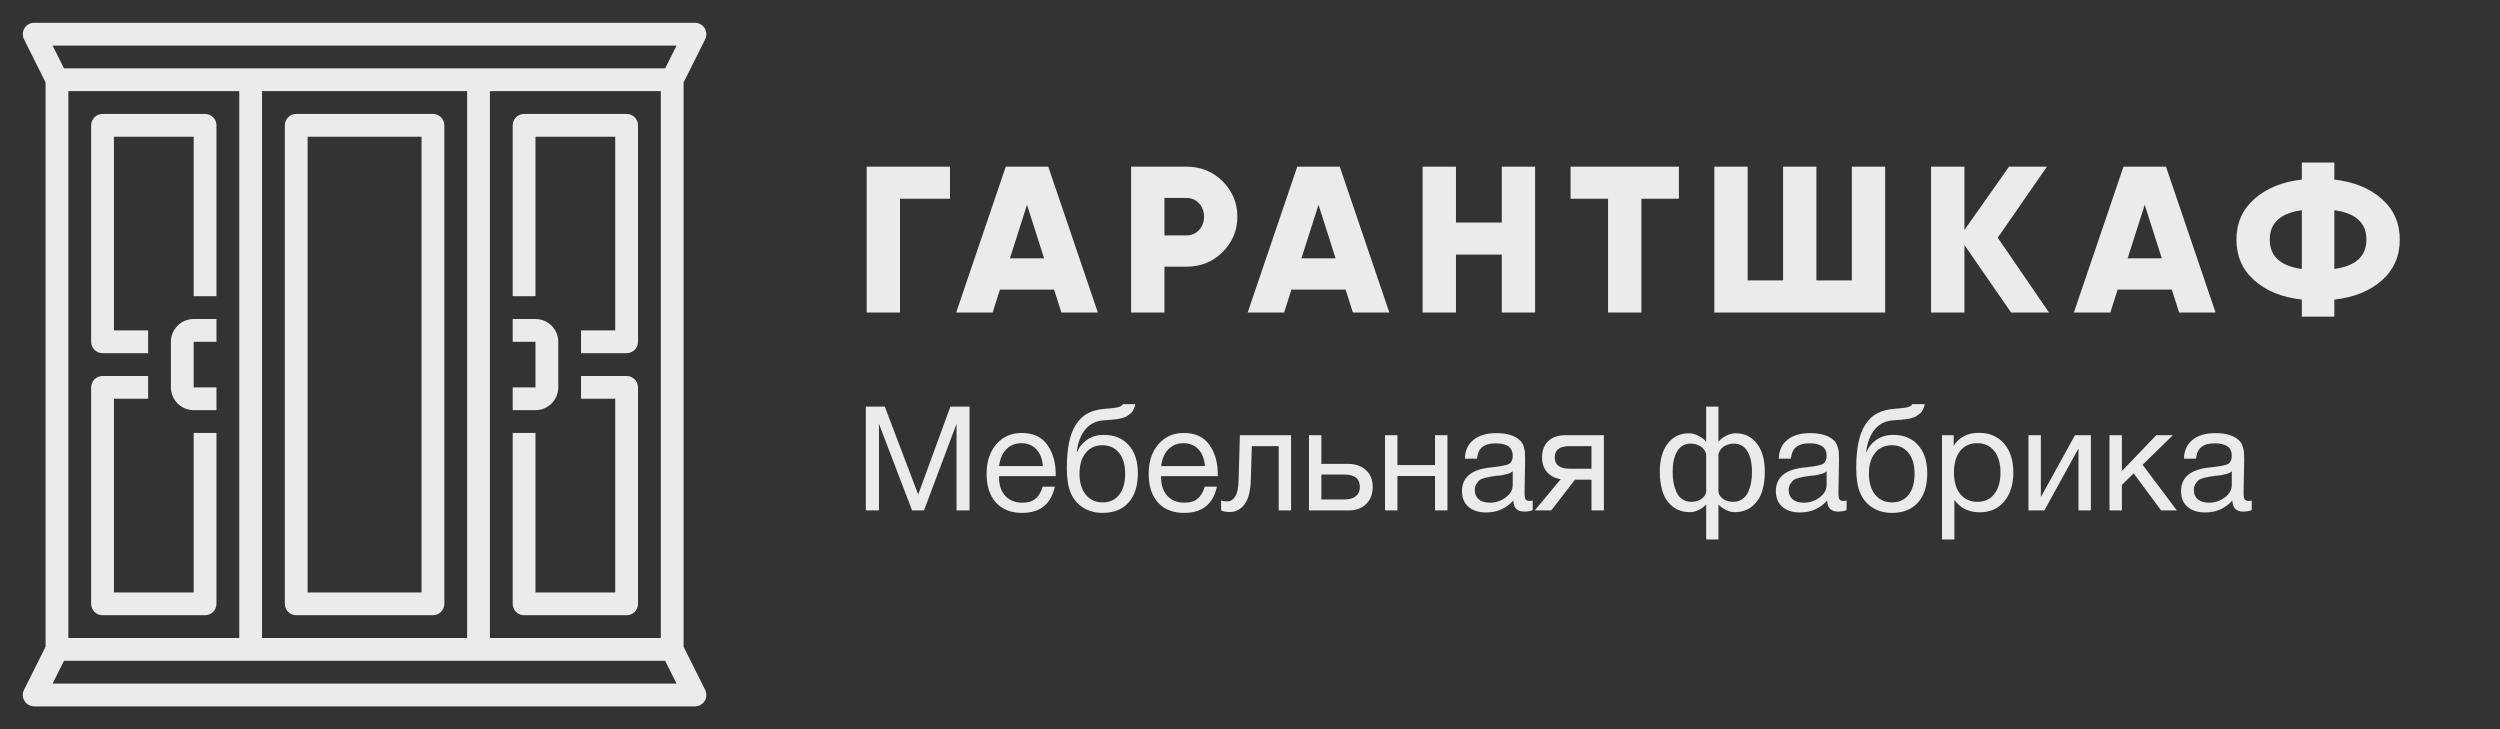 <svg width="240" height="70" viewBox="0 0 240 70" fill="none" xmlns="http://www.w3.org/2000/svg">
<rect x="0" y="0" width="240" height="70" fill="#333333" stroke="none"/>
<g clip-path="url(#clip0_67_142)">
<path d="M83.12 39.032H84.94L88.146 47.474L91.24 39.032H93.074V49H91.828V40.684L88.706 49H87.558L84.38 40.684V49H83.12V39.032ZM101.265 46.718C100.901 48.398 99.851 49.238 98.115 49.238C97.051 49.238 96.216 48.907 95.609 48.244C95.012 47.581 94.713 46.662 94.713 45.486C94.713 44.319 95.021 43.377 95.637 42.658C96.263 41.93 97.075 41.566 98.073 41.566C99.184 41.566 100.005 41.944 100.537 42.7C101.079 43.447 101.349 44.394 101.349 45.542V45.71H95.917L95.903 45.794C95.903 46.559 96.104 47.161 96.505 47.6C96.907 48.039 97.457 48.258 98.157 48.258C98.68 48.258 99.091 48.137 99.389 47.894C99.697 47.651 99.935 47.259 100.103 46.718H101.265ZM100.117 44.744C100.061 44.053 99.851 43.517 99.487 43.134C99.123 42.742 98.643 42.546 98.045 42.546C97.467 42.546 96.986 42.742 96.603 43.134C96.221 43.526 95.992 44.063 95.917 44.744H100.117ZM103.283 40.768C103.6 40.273 103.983 39.909 104.431 39.676C104.879 39.433 105.448 39.289 106.139 39.242C106.914 39.186 107.385 39.111 107.553 39.018C107.665 38.962 107.749 38.887 107.805 38.794H108.995C108.967 38.943 108.925 39.079 108.869 39.2C108.822 39.321 108.766 39.429 108.701 39.522C108.645 39.606 108.561 39.685 108.449 39.76C108.346 39.835 108.258 39.9 108.183 39.956C108.108 40.003 107.996 40.049 107.847 40.096C107.707 40.133 107.595 40.166 107.511 40.194C107.427 40.213 107.296 40.231 107.119 40.25C106.951 40.269 106.83 40.283 106.755 40.292C106.68 40.301 106.545 40.311 106.349 40.32C106.153 40.329 106.027 40.339 105.971 40.348C105.206 40.404 104.608 40.703 104.179 41.244C103.75 41.776 103.479 42.49 103.367 43.386H103.409C103.614 42.891 103.941 42.495 104.389 42.196C104.837 41.897 105.355 41.748 105.943 41.748C106.97 41.748 107.772 42.075 108.351 42.728C108.939 43.372 109.233 44.277 109.233 45.444C109.233 46.648 108.934 47.581 108.337 48.244C107.749 48.907 106.918 49.238 105.845 49.238C104.968 49.238 104.226 48.981 103.619 48.468C103.012 47.945 102.639 47.199 102.499 46.228C102.443 45.836 102.415 45.397 102.415 44.912C102.415 43.036 102.704 41.655 103.283 40.768ZM103.633 45.486C103.633 46.307 103.829 46.97 104.221 47.474C104.622 47.978 105.168 48.23 105.859 48.23C106.531 48.23 107.058 47.987 107.441 47.502C107.824 47.017 108.015 46.34 108.015 45.472C108.015 44.623 107.819 43.955 107.427 43.47C107.035 42.985 106.503 42.742 105.831 42.742C105.159 42.742 104.622 42.989 104.221 43.484C103.829 43.969 103.633 44.637 103.633 45.486ZM116.824 46.718C116.46 48.398 115.41 49.238 113.674 49.238C112.61 49.238 111.775 48.907 111.168 48.244C110.571 47.581 110.272 46.662 110.272 45.486C110.272 44.319 110.58 43.377 111.196 42.658C111.821 41.93 112.633 41.566 113.632 41.566C114.743 41.566 115.564 41.944 116.096 42.7C116.637 43.447 116.908 44.394 116.908 45.542V45.71H111.476L111.462 45.794C111.462 46.559 111.663 47.161 112.064 47.6C112.465 48.039 113.016 48.258 113.716 48.258C114.239 48.258 114.649 48.137 114.948 47.894C115.256 47.651 115.494 47.259 115.662 46.718H116.824ZM115.676 44.744C115.62 44.053 115.41 43.517 115.046 43.134C114.682 42.742 114.201 42.546 113.604 42.546C113.025 42.546 112.545 42.742 112.162 43.134C111.779 43.526 111.551 44.063 111.476 44.744H115.676ZM123.943 41.776V49H122.753V42.826H120.177L120.079 46.018C120.051 47.119 119.851 47.917 119.477 48.412C119.104 48.907 118.637 49.154 118.077 49.154C117.732 49.154 117.447 49.103 117.223 49V48.034C117.345 48.099 117.555 48.132 117.853 48.132C118.133 48.132 118.371 47.983 118.567 47.684C118.773 47.376 118.885 46.863 118.903 46.144L119.029 41.776H123.943ZM131.135 45.136C131.564 45.528 131.779 46.065 131.779 46.746C131.779 47.427 131.569 47.973 131.149 48.384C130.738 48.795 130.183 49 129.483 49H125.661V41.776H126.851V44.534H129.427C130.136 44.534 130.705 44.735 131.135 45.136ZM129.049 45.556H126.851V47.95H129.049C129.534 47.95 129.903 47.847 130.155 47.642C130.416 47.427 130.547 47.129 130.547 46.746C130.547 45.953 130.047 45.556 129.049 45.556ZM134.152 49H132.962V41.776H134.152V44.646H137.764V41.776H138.954V49H137.764V45.696H134.152V49ZM147.14 48.048V48.972C146.897 49.065 146.626 49.112 146.328 49.112C145.646 49.112 145.296 48.757 145.278 48.048C144.596 48.813 143.724 49.196 142.66 49.196C141.95 49.196 141.386 49.014 140.966 48.65C140.555 48.286 140.35 47.787 140.35 47.152C140.35 45.864 141.204 45.113 142.912 44.898C143.024 44.879 143.187 44.861 143.402 44.842C144.214 44.749 144.713 44.641 144.9 44.52C145.114 44.371 145.222 44.114 145.222 43.75C145.222 42.957 144.676 42.56 143.584 42.56C143.024 42.56 142.599 42.677 142.31 42.91C142.02 43.134 141.848 43.507 141.792 44.03H140.63C140.648 43.255 140.924 42.653 141.456 42.224C141.988 41.795 142.72 41.58 143.654 41.58C144.671 41.58 145.427 41.813 145.922 42.28C146.08 42.429 146.197 42.625 146.272 42.868C146.346 43.111 146.388 43.311 146.398 43.47C146.407 43.619 146.412 43.848 146.412 44.156C146.412 44.511 146.402 45.047 146.384 45.766C146.365 46.485 146.356 47.021 146.356 47.376C146.356 47.637 146.388 47.824 146.454 47.936C146.528 48.039 146.659 48.09 146.846 48.09C146.92 48.09 147.018 48.076 147.14 48.048ZM145.222 45.248C145.138 45.313 145.049 45.369 144.956 45.416C144.862 45.463 144.741 45.5 144.592 45.528C144.452 45.556 144.354 45.579 144.298 45.598C144.251 45.607 144.13 45.626 143.934 45.654C143.738 45.673 143.635 45.682 143.626 45.682C143.336 45.719 143.145 45.747 143.052 45.766C142.968 45.775 142.8 45.813 142.548 45.878C142.305 45.943 142.132 46.018 142.03 46.102C141.927 46.186 141.824 46.312 141.722 46.48C141.628 46.639 141.582 46.83 141.582 47.054C141.582 47.427 141.708 47.721 141.96 47.936C142.221 48.151 142.576 48.258 143.024 48.258C143.593 48.258 144.102 48.09 144.55 47.754C144.998 47.418 145.222 47.021 145.222 46.564V45.248ZM153.973 49H152.783V46.046H151.201L148.919 49H147.337L149.829 46.004C149.297 45.92 148.863 45.696 148.527 45.332C148.201 44.959 148.037 44.483 148.037 43.904C148.037 43.232 148.238 42.709 148.639 42.336C149.041 41.963 149.596 41.776 150.305 41.776H153.973V49ZM152.783 42.826H150.683C149.731 42.826 149.255 43.185 149.255 43.904C149.255 44.632 149.731 44.996 150.683 44.996H152.783V42.826ZM169.421 45.276C169.421 45.995 169.333 46.634 169.155 47.194C168.978 47.754 168.661 48.225 168.203 48.608C167.755 48.981 167.191 49.168 166.509 49.168C166.248 49.168 165.968 49.093 165.669 48.944C165.371 48.795 165.147 48.631 164.997 48.454H164.969V51.786H163.793V48.454H163.765C163.616 48.631 163.392 48.795 163.093 48.944C162.795 49.093 162.515 49.168 162.253 49.168C161.572 49.168 161.003 48.981 160.545 48.608C160.097 48.225 159.785 47.754 159.607 47.194C159.43 46.634 159.341 45.995 159.341 45.276C159.341 44.137 159.593 43.241 160.097 42.588C160.601 41.925 161.287 41.594 162.155 41.594C162.454 41.594 162.757 41.678 163.065 41.846C163.383 42.005 163.611 42.182 163.751 42.378H163.793V39.032H164.969V42.378H165.011C165.151 42.182 165.375 42.005 165.683 41.846C166.001 41.678 166.309 41.594 166.607 41.594C167.475 41.594 168.161 41.925 168.665 42.588C169.169 43.241 169.421 44.137 169.421 45.276ZM168.189 45.304C168.189 44.473 168.045 43.815 167.755 43.33C167.466 42.835 167.027 42.588 166.439 42.588C166.131 42.588 165.833 42.667 165.543 42.826C165.263 42.985 165.072 43.241 164.969 43.596V47.236C165.016 47.497 165.17 47.721 165.431 47.908C165.702 48.085 166.015 48.174 166.369 48.174C166.715 48.174 167.009 48.09 167.251 47.922C167.503 47.754 167.695 47.525 167.825 47.236C167.956 46.937 168.049 46.634 168.105 46.326C168.161 46.009 168.189 45.668 168.189 45.304ZM163.793 47.236V43.596C163.691 43.241 163.495 42.985 163.205 42.826C162.925 42.667 162.631 42.588 162.323 42.588C161.735 42.588 161.297 42.835 161.007 43.33C160.718 43.815 160.573 44.473 160.573 45.304C160.573 45.668 160.601 46.009 160.657 46.326C160.713 46.634 160.807 46.937 160.937 47.236C161.068 47.525 161.255 47.754 161.497 47.922C161.749 48.09 162.048 48.174 162.393 48.174C162.748 48.174 163.056 48.085 163.317 47.908C163.588 47.721 163.747 47.497 163.793 47.236ZM177.273 48.048V48.972C177.03 49.065 176.759 49.112 176.461 49.112C175.779 49.112 175.429 48.757 175.411 48.048C174.729 48.813 173.857 49.196 172.793 49.196C172.083 49.196 171.519 49.014 171.099 48.65C170.688 48.286 170.483 47.787 170.483 47.152C170.483 45.864 171.337 45.113 173.045 44.898C173.157 44.879 173.32 44.861 173.535 44.842C174.347 44.749 174.846 44.641 175.033 44.52C175.247 44.371 175.355 44.114 175.355 43.75C175.355 42.957 174.809 42.56 173.717 42.56C173.157 42.56 172.732 42.677 172.443 42.91C172.153 43.134 171.981 43.507 171.925 44.03H170.763C170.781 43.255 171.057 42.653 171.589 42.224C172.121 41.795 172.853 41.58 173.787 41.58C174.804 41.58 175.56 41.813 176.055 42.28C176.213 42.429 176.33 42.625 176.405 42.868C176.479 43.111 176.521 43.311 176.531 43.47C176.54 43.619 176.545 43.848 176.545 44.156C176.545 44.511 176.535 45.047 176.517 45.766C176.498 46.485 176.489 47.021 176.489 47.376C176.489 47.637 176.521 47.824 176.587 47.936C176.661 48.039 176.792 48.09 176.979 48.09C177.053 48.09 177.151 48.076 177.273 48.048ZM175.355 45.248C175.271 45.313 175.182 45.369 175.089 45.416C174.995 45.463 174.874 45.5 174.725 45.528C174.585 45.556 174.487 45.579 174.431 45.598C174.384 45.607 174.263 45.626 174.067 45.654C173.871 45.673 173.768 45.682 173.759 45.682C173.469 45.719 173.278 45.747 173.185 45.766C173.101 45.775 172.933 45.813 172.681 45.878C172.438 45.943 172.265 46.018 172.163 46.102C172.06 46.186 171.957 46.312 171.855 46.48C171.761 46.639 171.715 46.83 171.715 47.054C171.715 47.427 171.841 47.721 172.093 47.936C172.354 48.151 172.709 48.258 173.157 48.258C173.726 48.258 174.235 48.09 174.683 47.754C175.131 47.418 175.355 47.021 175.355 46.564V45.248ZM179.066 40.768C179.383 40.273 179.766 39.909 180.214 39.676C180.662 39.433 181.231 39.289 181.922 39.242C182.697 39.186 183.168 39.111 183.336 39.018C183.448 38.962 183.532 38.887 183.588 38.794H184.778C184.75 38.943 184.708 39.079 184.652 39.2C184.605 39.321 184.549 39.429 184.484 39.522C184.428 39.606 184.344 39.685 184.232 39.76C184.129 39.835 184.041 39.9 183.966 39.956C183.891 40.003 183.779 40.049 183.63 40.096C183.49 40.133 183.378 40.166 183.294 40.194C183.21 40.213 183.079 40.231 182.902 40.25C182.734 40.269 182.613 40.283 182.538 40.292C182.463 40.301 182.328 40.311 182.132 40.32C181.936 40.329 181.81 40.339 181.754 40.348C180.989 40.404 180.391 40.703 179.962 41.244C179.533 41.776 179.262 42.49 179.15 43.386H179.192C179.397 42.891 179.724 42.495 180.172 42.196C180.62 41.897 181.138 41.748 181.726 41.748C182.753 41.748 183.555 42.075 184.134 42.728C184.722 43.372 185.016 44.277 185.016 45.444C185.016 46.648 184.717 47.581 184.12 48.244C183.532 48.907 182.701 49.238 181.628 49.238C180.751 49.238 180.009 48.981 179.402 48.468C178.795 47.945 178.422 47.199 178.282 46.228C178.226 45.836 178.198 45.397 178.198 44.912C178.198 43.036 178.487 41.655 179.066 40.768ZM179.416 45.486C179.416 46.307 179.612 46.97 180.004 47.474C180.405 47.978 180.951 48.23 181.642 48.23C182.314 48.23 182.841 47.987 183.224 47.502C183.607 47.017 183.798 46.34 183.798 45.472C183.798 44.623 183.602 43.955 183.21 43.47C182.818 42.985 182.286 42.742 181.614 42.742C180.942 42.742 180.405 42.989 180.004 43.484C179.612 43.969 179.416 44.637 179.416 45.486ZM187.553 41.776V42.798C188.076 41.967 188.888 41.552 189.989 41.552C190.997 41.552 191.795 41.893 192.383 42.574C192.98 43.255 193.279 44.179 193.279 45.346C193.279 46.513 192.985 47.446 192.397 48.146C191.818 48.837 191.034 49.182 190.045 49.182C189.009 49.182 188.202 48.785 187.623 47.992V51.786H186.433V41.776H187.553ZM189.807 42.546C189.116 42.546 188.57 42.798 188.169 43.302C187.777 43.797 187.581 44.483 187.581 45.36C187.581 46.237 187.782 46.928 188.183 47.432C188.594 47.927 189.149 48.174 189.849 48.174C190.53 48.174 191.067 47.922 191.459 47.418C191.851 46.914 192.047 46.228 192.047 45.36C192.047 44.483 191.846 43.797 191.445 43.302C191.053 42.798 190.507 42.546 189.807 42.546ZM196.258 49H194.732V41.776H195.922V47.67H195.95L199.198 41.776H200.724V49H199.534V43.106H199.506L196.258 49ZM208.979 49H207.467L204.835 45.444L203.701 46.55V49H202.511V41.776H203.701V45.22L207.005 41.776H208.601L205.689 44.618L208.979 49ZM216.169 48.048V48.972C215.926 49.065 215.656 49.112 215.357 49.112C214.676 49.112 214.326 48.757 214.307 48.048C213.626 48.813 212.753 49.196 211.689 49.196C210.98 49.196 210.415 49.014 209.995 48.65C209.584 48.286 209.379 47.787 209.379 47.152C209.379 45.864 210.233 45.113 211.941 44.898C212.053 44.879 212.216 44.861 212.431 44.842C213.243 44.749 213.742 44.641 213.929 44.52C214.144 44.371 214.251 44.114 214.251 43.75C214.251 42.957 213.705 42.56 212.613 42.56C212.053 42.56 211.628 42.677 211.339 42.91C211.05 43.134 210.877 43.507 210.821 44.03H209.659C209.678 43.255 209.953 42.653 210.485 42.224C211.017 41.795 211.75 41.58 212.683 41.58C213.7 41.58 214.456 41.813 214.951 42.28C215.11 42.429 215.226 42.625 215.301 42.868C215.376 43.111 215.418 43.311 215.427 43.47C215.436 43.619 215.441 43.848 215.441 44.156C215.441 44.511 215.432 45.047 215.413 45.766C215.394 46.485 215.385 47.021 215.385 47.376C215.385 47.637 215.418 47.824 215.483 47.936C215.558 48.039 215.688 48.09 215.875 48.09C215.95 48.09 216.048 48.076 216.169 48.048ZM214.251 45.248C214.167 45.313 214.078 45.369 213.985 45.416C213.892 45.463 213.77 45.5 213.621 45.528C213.481 45.556 213.383 45.579 213.327 45.598C213.28 45.607 213.159 45.626 212.963 45.654C212.767 45.673 212.664 45.682 212.655 45.682C212.366 45.719 212.174 45.747 212.081 45.766C211.997 45.775 211.829 45.813 211.577 45.878C211.334 45.943 211.162 46.018 211.059 46.102C210.956 46.186 210.854 46.312 210.751 46.48C210.658 46.639 210.611 46.83 210.611 47.054C210.611 47.427 210.737 47.721 210.989 47.936C211.25 48.151 211.605 48.258 212.053 48.258C212.622 48.258 213.131 48.09 213.579 47.754C214.027 47.418 214.251 47.021 214.251 46.564V45.248Z" fill="#EBEBEB"/>
<path d="M83.2 16H91.2V19.08H86.4V30H83.2V16ZM105.393 30H101.893L101.193 27.8H95.993L95.293 30H91.793L96.553 16H100.633L105.393 30ZM98.593 19.66L96.953 24.8H100.233L98.593 19.66ZM108.587 16H113.887C115.273 16 116.433 16.467 117.367 17.4C118.313 18.347 118.787 19.48 118.787 20.8C118.787 22.12 118.313 23.253 117.367 24.2C116.433 25.133 115.273 25.6 113.887 25.6H111.787V30H108.587V16ZM111.787 22.6H113.887C114.38 22.6 114.787 22.427 115.107 22.08C115.427 21.733 115.587 21.307 115.587 20.8C115.587 20.293 115.427 19.867 115.107 19.52C114.787 19.173 114.38 19 113.887 19H111.787V22.6ZM133.377 30H129.877L129.177 27.8H123.977L123.277 30H119.777L124.537 16H128.617L133.377 30ZM126.577 19.66L124.937 24.8H128.217L126.577 19.66ZM144.171 21.36V16H147.371V30H144.171V24.44H139.771V30H136.571V16H139.771V21.36H144.171ZM150.774 16H161.174V19.08H157.574V30H154.374V19.08H150.774V16ZM177.775 26.92V16H180.975V30H164.575V16H167.775V26.92H171.175V16H174.375V26.92H177.775ZM191.784 22.82L196.704 30H193.064L188.584 23.52V30H185.384V16H188.584V22.08L192.864 16H196.504L191.784 22.82ZM212.694 30H209.194L208.494 27.8H203.294L202.594 30H199.094L203.854 16H207.934L212.694 30ZM205.894 19.66L204.254 24.8H207.534L205.894 19.66ZM224.097 28.76V30.4H220.977V28.76C219.07 28.547 217.544 27.927 216.397 26.9C215.264 25.887 214.697 24.587 214.697 23C214.697 21.427 215.264 20.133 216.397 19.12C217.557 18.08 219.084 17.453 220.977 17.24V15.6H224.097V17.24C225.99 17.453 227.517 18.08 228.677 19.12C229.81 20.133 230.377 21.427 230.377 23C230.377 24.587 229.81 25.887 228.677 26.9C227.53 27.927 226.004 28.547 224.097 28.76ZM220.977 25.82V20.18C218.924 20.46 217.897 21.4 217.897 23C217.897 24.6 218.924 25.54 220.977 25.82ZM224.097 20.18V25.82C226.15 25.54 227.177 24.6 227.177 23C227.177 21.4 226.15 20.46 224.097 20.18Z" fill="#EBEBEB"/>
<path d="M67.697 3.77C67.78 3.604 67.82 3.418 67.811 3.232C67.803 3.046 67.747 2.865 67.649 2.706C67.551 2.548 67.414 2.417 67.251 2.326C67.088 2.235 66.905 2.187 66.719 2.188H3.281C3.095 2.187 2.911 2.235 2.749 2.326C2.586 2.417 2.449 2.548 2.351 2.706C2.253 2.865 2.197 3.046 2.189 3.232C2.18 3.418 2.22 3.604 2.303 3.77L4.375 7.914V62.086L2.303 66.23C2.22 66.396 2.18 66.582 2.189 66.768C2.197 66.954 2.253 67.135 2.351 67.294C2.449 67.452 2.586 67.583 2.749 67.674C2.911 67.765 3.095 67.812 3.281 67.812H66.719C66.905 67.812 67.088 67.765 67.251 67.674C67.414 67.583 67.551 67.452 67.649 67.294C67.747 67.135 67.803 66.954 67.811 66.768C67.82 66.582 67.78 66.396 67.697 66.23L65.625 62.086V7.914L67.697 3.77ZM6.562 8.75H22.969V61.25H6.562V8.75ZM25.156 8.75H44.844V61.25H25.156V8.75ZM47.031 8.75H63.438V61.25H47.031V8.75ZM64.949 4.375L63.855 6.562H6.145L5.051 4.375H64.949ZM5.051 65.625L6.145 63.438H63.855L64.949 65.625H5.051Z" fill="#EBEBEB"/>
<path d="M19.688 10.938H9.844C9.7 10.938 9.558 10.966 9.425 11.021C9.292 11.076 9.172 11.156 9.07 11.258C8.969 11.359 8.888 11.48 8.833 11.613C8.778 11.745 8.75 11.888 8.75 12.031V32.812C8.75 32.956 8.778 33.098 8.833 33.231C8.888 33.364 8.969 33.484 9.07 33.586C9.172 33.688 9.292 33.768 9.425 33.823C9.558 33.878 9.7 33.906 9.844 33.906H14.219V31.719H10.938V13.125H18.594V28.438H20.781V12.031C20.781 11.888 20.753 11.745 20.698 11.613C20.643 11.48 20.562 11.359 20.461 11.258C20.359 11.156 20.239 11.076 20.106 11.021C19.973 10.966 19.831 10.938 19.688 10.938Z" fill="#EBEBEB"/>
<path d="M16.406 32.812V37.188C16.407 37.767 16.638 38.324 17.048 38.734C17.458 39.144 18.014 39.374 18.594 39.375H20.781V37.188H18.594V32.812H20.781V30.625H18.594C18.014 30.626 17.458 30.856 17.048 31.266C16.638 31.677 16.407 32.233 16.406 32.812Z" fill="#EBEBEB"/>
<path d="M18.594 56.875H10.938V38.281H14.219V36.094H9.844C9.7 36.094 9.558 36.122 9.425 36.177C9.292 36.232 9.172 36.312 9.07 36.414C8.969 36.516 8.888 36.636 8.833 36.769C8.778 36.902 8.75 37.044 8.75 37.188V57.969C8.75 58.112 8.778 58.255 8.833 58.387C8.888 58.52 8.969 58.641 9.07 58.742C9.172 58.844 9.292 58.924 9.425 58.979C9.558 59.034 9.7 59.062 9.844 59.062H19.688C19.831 59.062 19.973 59.034 20.106 58.979C20.239 58.924 20.359 58.844 20.461 58.742C20.562 58.641 20.643 58.52 20.698 58.387C20.753 58.255 20.781 58.112 20.781 57.969V41.562H18.594V56.875Z" fill="#EBEBEB"/>
<path d="M60.156 10.938H50.312C50.169 10.938 50.027 10.966 49.894 11.021C49.761 11.076 49.641 11.156 49.539 11.258C49.438 11.359 49.357 11.48 49.302 11.613C49.247 11.745 49.219 11.888 49.219 12.031V28.438H51.406V13.125H59.062V31.719H55.781V33.906H60.156C60.3 33.906 60.442 33.878 60.575 33.823C60.708 33.768 60.828 33.688 60.93 33.586C61.031 33.484 61.112 33.364 61.167 33.231C61.222 33.098 61.25 32.956 61.25 32.812V12.031C61.25 11.888 61.222 11.745 61.167 11.613C61.112 11.48 61.031 11.359 60.93 11.258C60.828 11.156 60.708 11.076 60.575 11.021C60.442 10.966 60.3 10.938 60.156 10.938Z" fill="#EBEBEB"/>
<path d="M53.594 37.188V32.812C53.593 32.233 53.362 31.677 52.952 31.266C52.542 30.856 51.986 30.626 51.406 30.625H49.219V32.812H51.406V37.188H49.219V39.375H51.406C51.986 39.374 52.542 39.144 52.952 38.734C53.362 38.324 53.593 37.767 53.594 37.188Z" fill="#EBEBEB"/>
<path d="M60.156 36.094H55.781V38.281H59.062V56.875H51.406V41.562H49.219V57.969C49.219 58.112 49.247 58.255 49.302 58.387C49.357 58.52 49.438 58.641 49.539 58.742C49.641 58.844 49.761 58.924 49.894 58.979C50.027 59.034 50.169 59.062 50.312 59.062H60.156C60.3 59.062 60.442 59.034 60.575 58.979C60.708 58.924 60.828 58.844 60.93 58.742C61.031 58.641 61.112 58.52 61.167 58.387C61.222 58.255 61.25 58.112 61.25 57.969V37.188C61.25 37.044 61.222 36.902 61.167 36.769C61.112 36.636 61.031 36.516 60.93 36.414C60.828 36.312 60.708 36.232 60.575 36.177C60.442 36.122 60.3 36.094 60.156 36.094Z" fill="#EBEBEB"/>
<path d="M41.562 10.938H28.438C28.294 10.938 28.152 10.966 28.019 11.021C27.886 11.076 27.766 11.156 27.664 11.258C27.562 11.359 27.482 11.48 27.427 11.613C27.372 11.745 27.344 11.888 27.344 12.031V57.969C27.344 58.112 27.372 58.255 27.427 58.387C27.482 58.52 27.562 58.641 27.664 58.742C27.766 58.844 27.886 58.924 28.019 58.979C28.152 59.034 28.294 59.062 28.438 59.062H41.562C41.706 59.062 41.848 59.034 41.981 58.979C42.114 58.924 42.234 58.844 42.336 58.742C42.438 58.641 42.518 58.52 42.573 58.387C42.628 58.255 42.656 58.112 42.656 57.969V12.031C42.656 11.888 42.628 11.745 42.573 11.613C42.518 11.48 42.438 11.359 42.336 11.258C42.234 11.156 42.114 11.076 41.981 11.021C41.848 10.966 41.706 10.938 41.562 10.938ZM40.469 56.875H29.531V13.125H40.469V56.875Z" fill="#EBEBEB"/>
</g>
<defs>
<clipPath id="clip0_67_142">
<rect width="240" height="70" fill="white"/>
</clipPath>
</defs>
</svg>
